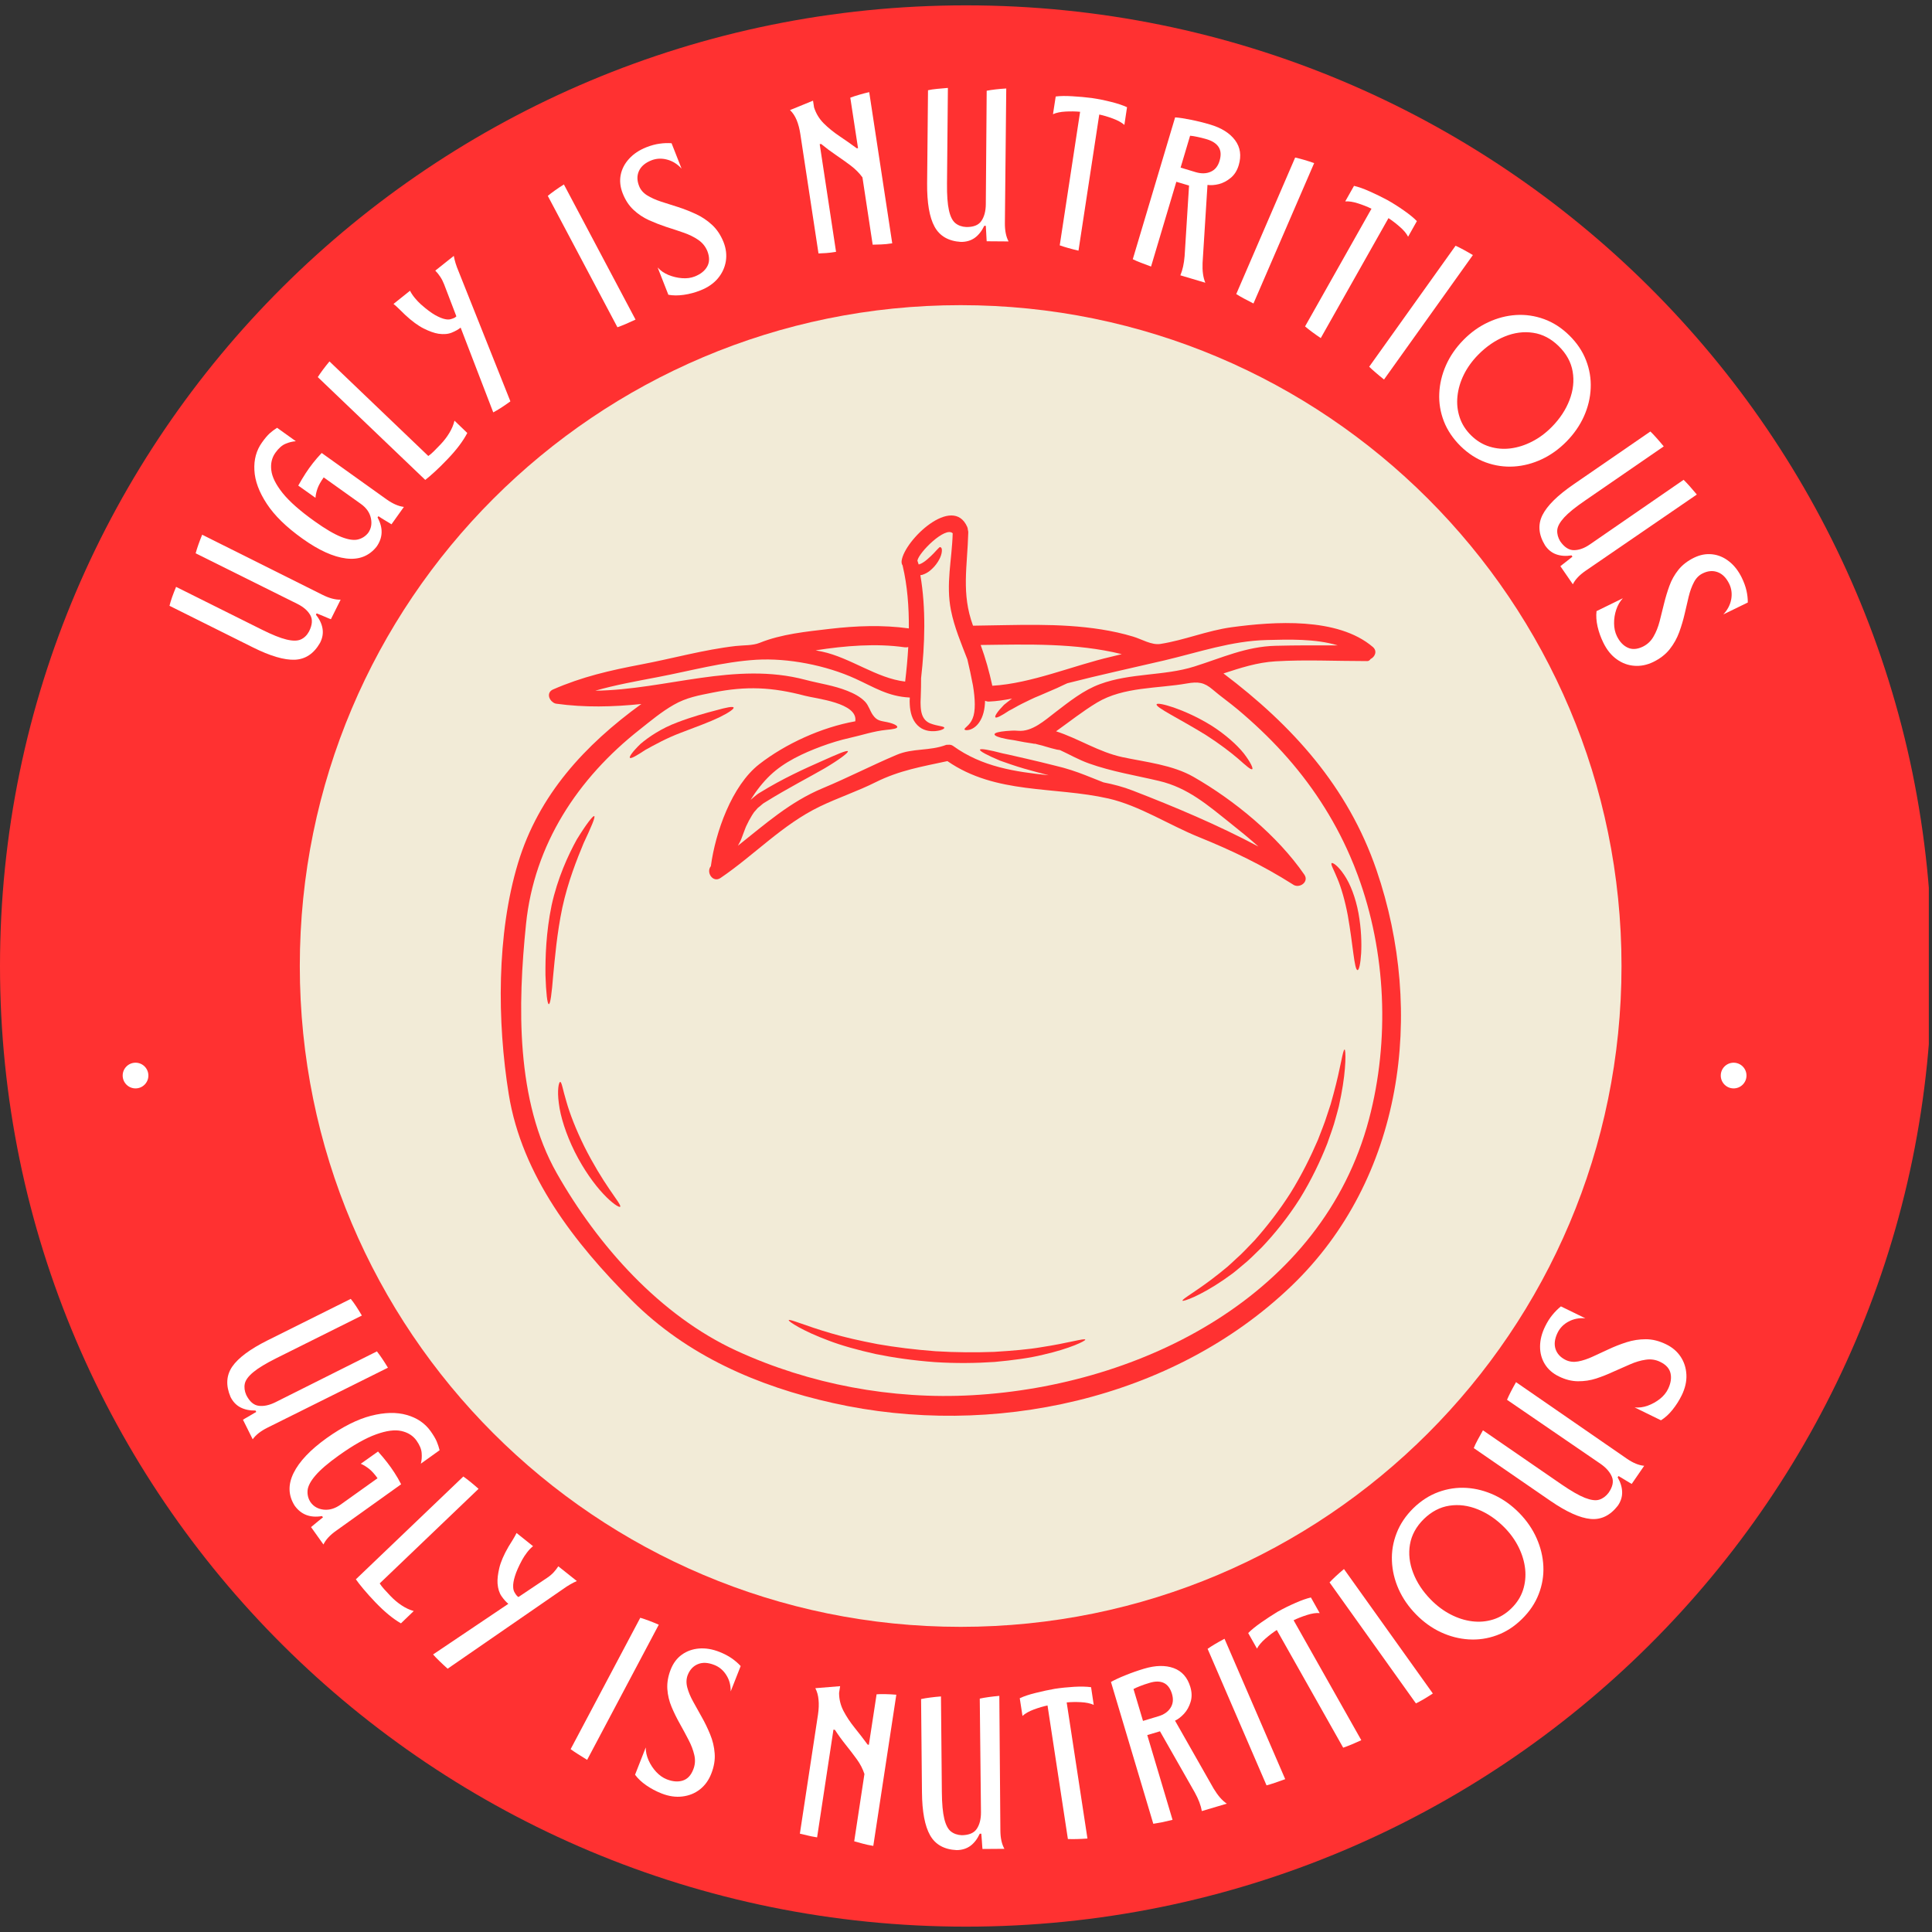 <svg xmlns="http://www.w3.org/2000/svg" xmlns:xlink="http://www.w3.org/1999/xlink" width="500" zoomAndPan="magnify" viewBox="0 0 375 375" height="500" preserveAspectRatio="xMidYMid meet" version="1.0"><rect x="0" y="0" width="375" height="375" fill="#333333" stroke="none"/><defs><g/><clipPath id="8888e1e04d"><path d="M 0 1.039 L 375 1.039 L 375 373.961 L 0 373.961 Z M 0 1.039 " clip-rule="nonzero"/></clipPath><clipPath id="52159a8064"><path d="M 187.5 1.039 C 83.945 1.039 0 84.52 0 187.5 C 0 290.48 83.945 373.961 187.5 373.961 C 291.055 373.961 375 290.48 375 187.5 C 375 84.52 291.055 1.039 187.5 1.039 Z M 187.5 1.039 " clip-rule="nonzero"/></clipPath><clipPath id="1435269e86"><path d="M 23.812 206.27 L 28.801 206.27 L 28.801 211.258 L 23.812 211.258 Z M 23.812 206.27 " clip-rule="nonzero"/></clipPath><clipPath id="64cc8e5efe"><path d="M 26.309 206.27 C 24.93 206.27 23.812 207.387 23.812 208.762 C 23.812 210.141 24.93 211.258 26.309 211.258 C 27.684 211.258 28.801 210.141 28.801 208.762 C 28.801 207.387 27.684 206.27 26.309 206.27 Z M 26.309 206.27 " clip-rule="nonzero"/></clipPath><clipPath id="5395323f3b"><path d="M 334 206.27 L 338.992 206.27 L 338.992 211.258 L 334 211.258 Z M 334 206.27 " clip-rule="nonzero"/></clipPath><clipPath id="18112c40fd"><path d="M 336.496 206.27 C 335.117 206.27 334 207.387 334 208.762 C 334 210.141 335.117 211.258 336.496 211.258 C 337.875 211.258 338.992 210.141 338.992 208.762 C 338.992 207.387 337.875 206.27 336.496 206.27 Z M 336.496 206.27 " clip-rule="nonzero"/></clipPath><clipPath id="e3927d3a7f"><path d="M 58.191 59.23 L 314.734 59.23 L 314.734 315.77 L 58.191 315.77 Z M 58.191 59.23 " clip-rule="nonzero"/></clipPath><clipPath id="aa1e9e0364"><path d="M 186.461 59.23 C 115.621 59.23 58.191 116.656 58.191 187.5 C 58.191 258.344 115.621 315.77 186.461 315.77 C 257.305 315.77 314.734 258.344 314.734 187.5 C 314.734 116.656 257.305 59.23 186.461 59.23 Z M 186.461 59.23 " clip-rule="nonzero"/></clipPath></defs><g clip-path="url(#8888e1e04d)"><g clip-path="url(#52159a8064)"><path fill="#ff3131" d="M 0 1.039 L 374.383 1.039 L 374.383 373.961 L 0 373.961 Z M 0 1.039 " fill-opacity="1" fill-rule="nonzero"/></g></g><g clip-path="url(#1435269e86)"><g clip-path="url(#64cc8e5efe)"><path fill="#ffffff" d="M 23.812 206.27 L 28.801 206.27 L 28.801 211.258 L 23.812 211.258 Z M 23.812 206.27 " fill-opacity="1" fill-rule="nonzero"/></g></g><g clip-path="url(#5395323f3b)"><g clip-path="url(#18112c40fd)"><path fill="#ffffff" d="M 334 206.27 L 338.992 206.27 L 338.992 211.258 L 334 211.258 Z M 334 206.27 " fill-opacity="1" fill-rule="nonzero"/></g></g><g clip-path="url(#e3927d3a7f)"><g clip-path="url(#aa1e9e0364)"><path fill="#f2ebd7" d="M 58.191 59.23 L 314.734 59.23 L 314.734 315.77 L 58.191 315.77 Z M 58.191 59.23 " fill-opacity="1" fill-rule="nonzero"/></g></g><path fill="#ff3131" d="M 176.293 125.598 C 176.062 125.648 175.812 125.672 175.547 125.633 C 170.113 124.852 164.055 125.328 158.305 126.23 C 158.727 126.312 159.152 126.387 159.578 126.48 C 165.102 127.672 170.176 131.66 175.688 132.293 C 175.949 130.137 176.164 127.883 176.293 125.598 Z M 215.738 127.457 C 216.402 127.309 217.074 127.145 217.738 126.969 C 208.828 124.777 199.492 125.078 190.348 125.191 C 191.289 127.77 192.02 130.387 192.609 133.105 C 200.219 132.656 208.324 129.168 215.738 127.457 Z M 247.586 125.348 C 251.602 125.246 255.535 125.258 259.637 125.266 C 255.273 123.938 250.004 124.125 245.902 124.227 C 239.02 124.391 232.688 126.605 226.031 128.176 C 219.754 129.648 213.422 131.008 207.172 132.617 C 207.008 132.691 206.852 132.754 206.695 132.832 C 206.211 133.055 205.723 133.281 205.191 133.539 C 204.133 133.988 202.98 134.492 201.758 135.023 C 200.539 135.488 199.453 136.082 198.434 136.559 C 197.43 137.047 196.625 137.574 195.84 137.953 C 194.383 138.926 193.391 139.449 193.203 139.227 C 193.016 139.008 193.629 138.078 194.875 136.809 C 195.316 136.445 195.859 136.02 196.438 135.586 C 194.953 135.887 193.453 136.113 191.926 136.176 C 191.645 136.176 191.402 136.113 191.199 136.02 C 191.164 137.609 190.836 139.082 190.09 140.168 C 189.488 141.074 188.707 141.523 188.117 141.664 C 187.566 141.801 187.273 141.699 187.223 141.594 C 187.148 141.438 187.43 141.238 187.766 140.91 C 188.082 140.621 188.52 140.141 188.789 139.438 C 189.375 138.055 189.289 135.664 188.852 133.055 C 188.508 131.211 188.117 129.473 187.766 127.984 C 186.559 124.852 185.238 121.758 184.586 118.488 C 183.559 113.316 184.773 108.688 184.918 103.512 C 183.496 102.105 178.328 107.246 178.066 108.824 C 178.102 108.91 178.141 109 178.164 109.102 C 178.203 109.238 178.254 109.387 178.293 109.539 L 178.34 109.539 L 178.402 109.551 L 178.453 109.539 C 178.441 109.539 178.418 109.539 178.391 109.539 C 178.402 109.539 178.43 109.527 178.453 109.527 C 178.879 109.402 179.5 108.988 179.965 108.586 C 180.453 108.168 180.883 107.754 181.223 107.402 C 181.574 107.047 181.836 106.719 182.012 106.559 C 182.219 106.395 182.344 106.156 182.492 106.195 C 182.633 106.23 182.809 106.344 182.82 106.746 C 182.832 107.164 182.73 107.652 182.492 108.207 C 182.242 108.762 181.875 109.375 181.348 109.965 C 180.797 110.559 180.164 111.199 179.012 111.578 C 178.895 111.605 178.77 111.629 178.641 111.641 C 179.75 118.082 179.523 125.129 178.781 131.637 C 178.781 132.742 178.77 133.941 178.719 135.199 C 178.703 135.535 178.691 135.887 178.68 136.227 C 178.691 136.469 178.68 136.832 178.703 137.109 C 178.73 137.691 178.816 138.23 178.969 138.684 C 179.273 139.578 179.824 140.105 180.559 140.41 C 182.012 140.973 183.27 140.938 183.289 141.262 C 183.297 141.414 183.035 141.574 182.531 141.738 C 181.992 141.875 181.199 142.031 180.141 141.844 C 179.613 141.738 179.012 141.539 178.469 141.113 C 177.914 140.684 177.445 140.078 177.156 139.402 C 176.855 138.73 176.707 138.004 176.625 137.285 C 176.582 136.91 176.582 136.594 176.562 136.152 C 176.582 135.902 176.582 135.637 176.594 135.387 C 176.562 135.387 176.543 135.387 176.531 135.387 C 172.359 135.18 169.68 133.395 166.008 131.723 C 160.359 129.148 152.969 127.684 146.77 128.059 C 140.281 128.465 133.984 130.227 127.617 131.434 C 123.402 132.242 119.449 132.945 115.539 134.066 C 129.301 133.879 142.668 128.34 156.32 131.949 C 159.039 132.668 161.844 133.043 164.461 134.09 C 165.719 134.594 166.98 135.223 167.926 136.215 C 168.625 136.961 168.852 137.98 169.43 138.793 C 170.238 139.93 170.906 139.902 172.191 140.168 C 173.469 140.441 174.188 140.836 174.164 141.113 C 174.141 141.414 173.309 141.551 172.059 141.664 C 169.555 141.918 167.418 142.672 164.953 143.223 C 163.066 143.641 161.199 144.219 159.391 144.887 C 155.883 146.195 152.219 147.883 149.488 150.488 C 148.078 151.832 146.793 153.469 145.688 155.254 L 146.219 154.801 C 146.633 154.445 147.07 154.082 147.477 153.859 C 151.941 151.102 156.309 149.141 159.363 147.793 C 162.465 146.398 164.426 145.551 164.574 145.828 C 164.699 146.07 163.027 147.367 160.086 149.117 C 157.09 150.852 152.957 152.961 148.598 155.668 C 148.141 155.91 147.852 156.188 147.551 156.449 L 147.082 156.824 C 146.945 156.977 146.82 157.145 146.68 157.289 C 146.105 157.871 145.773 158.617 145.371 159.281 L 145.336 159.332 L 145.309 159.406 C 145.109 159.844 144.871 160.227 144.695 160.691 C 144.52 161.172 144.34 161.648 144.164 162.098 C 143.988 162.594 143.824 163.059 143.562 163.535 C 143.461 163.734 143.348 163.953 143.23 164.152 C 148.473 160.012 153.301 155.648 159.715 152.98 C 164.551 150.965 169.18 148.57 173.988 146.535 C 177.184 145.164 180.34 145.828 183.676 144.574 C 184.055 144.574 184.516 144.449 185 144.789 C 190.621 148.852 197.039 149.805 203.543 150.473 C 201.859 150.043 200.238 149.605 198.746 149.176 C 197.012 148.672 195.441 148.105 194.145 147.656 C 191.613 146.598 190.117 145.789 190.211 145.516 C 190.305 145.238 191.98 145.539 194.625 146.234 C 195.961 146.496 197.492 146.887 199.254 147.273 C 201 147.68 202.93 148.133 204.953 148.652 C 206.965 149.117 208.93 149.781 210.629 150.449 C 211.926 150.965 213.121 151.434 214.191 151.859 C 216.113 152.234 218.031 152.734 219.879 153.457 C 228.008 156.602 236.395 160.125 244.262 164.316 C 242.539 162.77 240.727 161.297 238.844 159.801 C 234.449 156.301 230.602 152.91 224.977 151.582 C 220.406 150.5 215.801 149.77 211.367 148.184 C 209.355 147.469 207.598 146.445 205.742 145.59 C 205.566 145.566 205.367 145.539 205.168 145.504 C 204.828 145.426 204.453 145.34 204.059 145.227 C 203.695 145.125 203.32 145.027 202.918 144.898 C 202.535 144.762 202.074 144.656 201.609 144.543 C 201.371 144.48 201.129 144.418 200.891 144.355 L 200.801 144.332 C 200.789 144.332 200.789 144.395 200.789 144.395 L 200.625 144.344 L 200.262 144.281 C 199.277 144.145 198.348 143.98 197.492 143.805 C 196.648 143.617 195.828 143.555 195.164 143.402 C 193.844 143.141 193.023 142.82 193.035 142.531 C 193.047 142.23 193.895 142.02 195.254 141.895 C 195.934 141.855 196.711 141.75 197.621 141.844 C 200.336 142.094 202.855 139.766 204.852 138.242 C 207.57 136.164 210.289 133.965 213.523 132.781 C 219.465 130.59 225.941 131.223 231.805 129.375 C 237.191 127.684 241.824 125.496 247.586 125.348 Z M 265.719 217.238 C 269.77 201.914 269.051 184.777 263.539 169.879 C 263.074 168.617 262.574 167.359 262.031 166.125 C 258.836 158.754 254.383 151.996 248.969 146.047 C 246.266 143.078 243.332 140.305 240.246 137.711 C 238.664 136.383 236.965 135.199 235.391 133.852 C 233.734 132.43 232.562 132.281 230.395 132.656 C 224.734 133.664 218.082 133.281 212.945 136.363 C 210.152 138.043 207.621 140.066 204.98 141.945 C 209.371 143.359 213.27 145.984 217.918 146.973 C 222.445 147.934 227.59 148.457 231.68 150.801 C 239.633 155.367 247.949 162.199 253.172 169.766 C 254.164 171.211 252.129 172.582 250.918 171.648 C 245.105 167.961 239.082 165.055 232.699 162.477 C 226.938 160.152 221.164 156.363 215.133 154.988 C 204.551 152.598 193.316 154.246 183.891 147.73 C 178.98 148.797 174.629 149.504 169.973 151.82 C 166.438 153.594 162.684 154.828 159.137 156.539 C 151.855 160.051 146.469 165.926 139.848 170.418 C 138.375 171.414 136.992 169.32 137.977 168.125 C 138.852 161.547 142.051 152.484 147.352 148.344 C 152.457 144.367 159.488 141.16 166.008 140.004 C 166.586 136.406 158.344 135.613 156.246 135.047 C 149.895 133.371 144.871 133.121 138.402 134.418 C 135.645 134.973 133.242 135.375 130.742 136.82 C 128.387 138.168 126.301 139.914 124.184 141.594 C 112.141 151.062 103.684 163.898 102.102 179.348 C 100.488 195.055 100.078 213.641 108.074 227.73 C 116.043 241.766 128.109 255.352 142.969 262.184 C 157.152 268.703 173.156 271.684 188.738 270.809 C 221.676 268.969 256.695 251.406 265.719 217.238 Z M 267.176 168.871 C 276.652 196.539 272.363 228.789 250.668 249.602 C 227.613 271.723 192.484 279.227 161.668 272.324 C 147.051 269.066 133.328 263.105 122.625 252.395 C 111.59 241.359 101.293 228.188 98.75 212.398 C 96.477 198.301 96.387 181.266 100.551 167.512 C 104.578 154.227 113.562 144.582 124.484 136.645 C 118.984 137.223 113.461 137.348 108.012 136.594 C 107.738 136.559 107.523 136.457 107.359 136.332 C 106.453 135.75 106.129 134.367 107.336 133.828 C 113.012 131.348 118.391 130.125 124.461 128.969 C 130.535 127.82 136.629 126.098 142.781 125.391 C 144.352 125.215 146.066 125.328 147.445 124.777 C 151.66 123.066 156.547 122.59 161.086 122.059 C 166.16 121.469 171.332 121.27 176.406 121.973 C 176.438 117.805 176.113 113.641 175.223 109.891 C 175.223 109.852 175.223 109.82 175.211 109.777 C 175.047 109.551 174.965 109.25 175.004 108.863 C 175.535 104.836 184.938 95.898 187.742 102.281 C 187.816 102.48 187.867 102.668 187.867 102.855 C 187.918 103.012 187.941 103.176 187.941 103.363 C 187.766 109.977 186.559 115.188 188.863 121.445 C 197.176 121.359 205.566 120.863 213.828 122.184 C 215.891 122.516 217.926 122.953 219.93 123.562 C 221.613 124.062 223.512 125.258 225.238 124.988 C 229.879 124.262 234.336 122.391 239.055 121.746 C 247.273 120.637 259.637 119.754 266.457 125.57 C 267.391 126.363 266.891 127.496 266.02 127.922 C 265.871 128.152 265.668 128.316 265.387 128.316 C 259.098 128.316 253.41 128.016 247.586 128.363 C 243.973 128.578 240.727 129.66 237.473 130.715 C 250.82 140.797 261.629 152.688 267.176 168.871 " fill-opacity="1" fill-rule="nonzero"/><path fill="#ff3131" d="M 263.684 177.262 C 264.234 180.305 264.309 183.086 264.195 185.078 C 264.07 187.078 263.789 188.297 263.504 188.297 C 262.863 188.297 262.625 183.418 261.602 177.652 C 261.059 174.781 260.32 172.266 259.586 170.531 C 258.898 168.82 258.215 167.723 258.473 167.535 C 258.672 167.371 259.73 168.043 260.91 169.828 C 262.082 171.539 263.125 174.23 263.684 177.262 " fill-opacity="1" fill-rule="nonzero"/><path fill="#ff3131" d="M 260.984 203.711 C 261.215 203.723 261.359 207.168 260.309 212.617 C 260.168 213.301 260.02 214.02 259.867 214.746 C 259.688 215.492 259.461 216.242 259.25 217.027 C 258.848 218.609 258.215 220.246 257.613 221.98 C 256.266 225.395 254.52 229.059 252.293 232.668 C 250.012 236.262 247.461 239.422 244.93 242.09 C 243.609 243.375 242.402 244.629 241.105 245.648 C 240.477 246.168 239.883 246.695 239.281 247.152 C 238.664 247.59 238.074 248.016 237.504 248.418 C 232.863 251.594 229.645 252.656 229.531 252.469 C 229.336 252.156 232.41 250.559 236.602 247.215 C 237.129 246.797 237.684 246.344 238.25 245.875 C 238.801 245.398 239.355 244.871 239.934 244.328 C 241.129 243.301 242.262 242.027 243.508 240.758 C 245.871 238.102 248.289 235.008 250.492 231.547 C 252.66 228.051 254.395 224.535 255.805 221.254 C 256.43 219.594 257.094 218.035 257.562 216.508 C 257.816 215.754 258.055 215.023 258.285 214.32 C 258.484 213.613 258.672 212.938 258.848 212.281 C 260.258 207.082 260.633 203.711 260.984 203.711 " fill-opacity="1" fill-rule="nonzero"/><path fill="#ff3131" d="M 241.43 146.246 C 242.727 147.934 243.27 149.141 243.059 149.289 C 242.801 149.48 241.844 148.609 240.352 147.293 C 238.824 145.984 236.641 144.32 234.07 142.672 C 228.871 139.465 224.258 137.297 224.496 136.707 C 224.609 136.445 225.879 136.672 227.84 137.336 C 229.82 138.031 232.473 139.176 235.203 140.875 C 237.91 142.609 240.109 144.594 241.43 146.246 " fill-opacity="1" fill-rule="nonzero"/><path fill="#ff3131" d="M 210.652 260.023 C 210.742 260.25 207.723 261.758 202.449 262.953 C 199.824 263.605 196.625 264.02 193.066 264.352 C 189.504 264.59 185.574 264.652 181.461 264.387 C 177.348 264.082 173.457 263.531 169.961 262.816 C 166.473 262.035 163.367 261.176 160.848 260.211 C 155.738 258.32 152.988 256.461 153.09 256.246 C 153.227 255.934 156.27 257.328 161.312 258.789 C 163.844 259.555 166.918 260.234 170.336 260.895 C 173.77 261.496 177.59 261.973 181.598 262.273 C 185.625 262.523 189.465 262.523 192.953 262.398 C 196.422 262.184 199.566 261.934 202.172 261.48 C 207.383 260.688 210.539 259.691 210.652 260.023 " fill-opacity="1" fill-rule="nonzero"/><path fill="#ff3131" d="M 178.391 109.336 C 178.379 109.336 178.379 109.336 178.379 109.352 L 178.379 109.336 L 178.391 109.336 " fill-opacity="1" fill-rule="nonzero"/><path fill="#ff3131" d="M 178.379 109.352 C 178.379 109.375 178.418 109.438 178.355 109.438 L 178.379 109.352 " fill-opacity="1" fill-rule="nonzero"/><path fill="#ff3131" d="M 178.355 109.438 L 178.355 109.453 L 178.305 109.5 L 178.305 109.438 C 178.328 109.453 178.34 109.438 178.355 109.438 " fill-opacity="1" fill-rule="nonzero"/><path fill="#ff3131" d="M 142.391 137.336 C 142.504 137.598 141.445 138.344 139.586 139.25 C 137.711 140.152 135.043 141.125 132.199 142.207 C 129.332 143.285 126.988 144.605 125.273 145.551 C 123.578 146.672 122.449 147.324 122.262 147.086 C 122.086 146.875 122.836 145.828 124.32 144.395 C 125.945 143.008 128.438 141.348 131.418 140.234 C 134.387 139.094 137.094 138.367 139.059 137.855 C 141.008 137.309 142.266 137.059 142.391 137.336 " fill-opacity="1" fill-rule="nonzero"/><path fill="#ff3131" d="M 118.258 230.781 C 119.625 232.805 120.582 234 120.371 234.227 C 120.195 234.426 118.824 233.586 117.086 231.719 C 115.348 229.871 113.285 227.016 111.551 223.555 C 109.828 220.082 108.77 216.684 108.469 214.145 C 108.113 211.551 108.469 210.02 108.73 210 C 109.047 210 109.246 211.566 109.941 213.828 C 110.594 216.156 111.801 219.277 113.449 222.602 C 115.109 225.906 116.887 228.777 118.258 230.781 " fill-opacity="1" fill-rule="nonzero"/><path fill="#ff3131" d="M 115.34 158.41 C 115.602 158.566 114.746 160.539 113.285 163.645 C 111.988 166.777 110.242 171.125 109.148 176.168 C 108.09 181.227 107.711 185.93 107.371 189.355 C 107.098 192.777 106.828 194.906 106.527 194.906 C 106.238 194.906 105.988 192.766 105.875 189.293 C 105.84 185.832 105.977 180.988 107.066 175.727 C 108.215 170.465 110.266 166 111.965 162.926 C 113.781 159.977 115.098 158.273 115.34 158.41 " fill-opacity="1" fill-rule="nonzero"/><g fill="#ffffff" fill-opacity="1"><g transform="translate(58.257, 132.146)"><g><path d="M -24.078 -18.234 L -7.469 -9.953 C -5.469 -8.953 -3.863 -8.305 -2.656 -8.016 C -1.445 -7.723 -0.516 -7.727 0.141 -8.031 C 0.805 -8.332 1.336 -8.852 1.734 -9.594 C 2.379 -10.875 2.453 -11.938 1.953 -12.781 C 1.461 -13.633 0.629 -14.352 -0.547 -14.938 L -20.281 -24.75 C -20.008 -25.758 -19.586 -26.961 -19.016 -28.359 L 4.344 -16.688 C 5.656 -16.031 6.828 -15.719 7.859 -15.75 L 5.969 -11.953 C 5.969 -11.953 5.82 -12.008 5.531 -12.125 C 5.25 -12.25 4.895 -12.398 4.469 -12.578 C 4.039 -12.754 3.617 -12.926 3.203 -13.094 L 3.062 -12.828 C 3.77 -11.953 4.195 -11.055 4.344 -10.141 C 4.5 -9.234 4.344 -8.316 3.875 -7.391 C 2.676 -5.285 1.047 -4.188 -1.016 -4.094 C -3.086 -4.008 -5.812 -4.812 -9.188 -6.5 L -25.359 -14.562 C -25.242 -15.051 -25.07 -15.617 -24.844 -16.266 C -24.613 -16.91 -24.359 -17.566 -24.078 -18.234 Z M -24.078 -18.234 "/></g></g></g><g fill="#ffffff" fill-opacity="1"><g transform="translate(68.252, 112.612)"><g><path d="M -5.812 -24.688 L 6.797 -15.672 C 7.992 -14.828 9.109 -14.344 10.141 -14.219 L 7.734 -10.844 C 7.734 -10.844 7.594 -10.93 7.312 -11.109 C 7.039 -11.285 6.703 -11.488 6.297 -11.719 C 5.898 -11.957 5.535 -12.191 5.203 -12.422 L 5.031 -12.172 C 6.145 -10.129 6.078 -8.234 4.828 -6.484 C 3.359 -4.66 1.383 -3.906 -1.094 -4.219 C -3.582 -4.531 -6.406 -5.816 -9.562 -8.078 C -12.676 -10.297 -14.977 -12.547 -16.469 -14.828 C -17.969 -17.109 -18.77 -19.273 -18.875 -21.328 C -18.988 -23.391 -18.5 -25.188 -17.406 -26.719 C -16.844 -27.508 -16.344 -28.102 -15.906 -28.5 C -15.469 -28.895 -14.988 -29.254 -14.469 -29.578 L -10.828 -26.969 C -11.492 -26.926 -12.164 -26.758 -12.844 -26.469 C -13.531 -26.176 -14.18 -25.598 -14.797 -24.734 C -15.484 -23.773 -15.75 -22.645 -15.594 -21.344 C -15.445 -20.039 -14.711 -18.562 -13.391 -16.906 C -12.066 -15.258 -9.992 -13.43 -7.172 -11.422 C -5.098 -9.941 -3.391 -8.938 -2.047 -8.406 C -0.703 -7.875 0.375 -7.703 1.188 -7.891 C 2.008 -8.086 2.68 -8.516 3.203 -9.172 C 3.797 -10.004 3.973 -10.961 3.734 -12.047 C 3.504 -13.129 2.852 -14.051 1.781 -14.812 L -5.422 -19.953 C -5.984 -19.16 -6.379 -18.453 -6.609 -17.828 C -6.836 -17.203 -6.973 -16.586 -7.016 -15.984 L -10.359 -18.359 C -9.859 -19.254 -9.383 -20.047 -8.938 -20.734 C -8.488 -21.422 -8.016 -22.082 -7.516 -22.719 C -7.023 -23.352 -6.457 -24.008 -5.812 -24.688 Z M -5.812 -24.688 "/></g></g></g><g fill="#ffffff" fill-opacity="1"><g transform="translate(81.152, 95.103)"><g><path d="M 1.984 -6.594 L 2 -6.609 C 2.332 -6.836 2.688 -7.141 3.062 -7.516 C 3.438 -7.891 3.859 -8.32 4.328 -8.812 C 5.016 -9.531 5.594 -10.281 6.062 -11.062 C 6.539 -11.852 6.875 -12.648 7.062 -13.453 L 9.547 -11.062 C 8.734 -9.488 7.453 -7.789 5.703 -5.969 C 4.797 -5.02 3.977 -4.211 3.25 -3.547 C 2.52 -2.879 1.898 -2.348 1.391 -1.953 L -19.469 -21.906 C -18.895 -22.801 -18.141 -23.816 -17.203 -24.953 Z M 1.984 -6.594 "/></g></g></g><g fill="#ffffff" fill-opacity="1"><g transform="translate(93.77, 82.121)"><g><path d="M -5.469 -20.484 L -5.188 -20.719 L -7.562 -26.922 C -7.77 -27.461 -8.02 -27.953 -8.312 -28.391 C -8.602 -28.836 -8.926 -29.238 -9.281 -29.594 L -5.688 -32.453 C -5.531 -31.547 -5.234 -30.578 -4.797 -29.547 L 5.297 -4.219 C 4.68 -3.77 4.078 -3.352 3.484 -2.969 C 2.891 -2.594 2.383 -2.297 1.969 -2.078 L -4.359 -18.531 C -4.797 -18.176 -5.367 -17.852 -6.078 -17.562 C -6.785 -17.27 -7.648 -17.195 -8.672 -17.344 C -9.492 -17.477 -10.445 -17.816 -11.531 -18.359 C -12.613 -18.898 -13.812 -19.781 -15.125 -21 C -15.5 -21.363 -15.891 -21.742 -16.297 -22.141 C -16.703 -22.547 -17.066 -22.875 -17.391 -23.125 L -14.188 -25.688 C -13.957 -25.227 -13.645 -24.758 -13.25 -24.281 C -12.863 -23.812 -12.473 -23.398 -12.078 -23.047 C -11.004 -22.098 -10.082 -21.406 -9.312 -20.969 C -8.539 -20.539 -7.891 -20.273 -7.359 -20.172 C -6.953 -20.086 -6.594 -20.086 -6.281 -20.172 C -5.969 -20.254 -5.695 -20.359 -5.469 -20.484 Z M -5.469 -20.484 "/></g></g></g><g fill="#ffffff" fill-opacity="1"><g transform="translate(109.324, 70.268)"><g/></g></g><g fill="#ffffff" fill-opacity="1"><g transform="translate(117.904, 64.925)"><g><path d="M -8.453 -29.125 L 5.453 -2.891 C 4.734 -2.555 4.07 -2.258 3.469 -2 C 2.875 -1.75 2.363 -1.551 1.938 -1.406 L -11.578 -26.906 C -10.773 -27.57 -9.734 -28.312 -8.453 -29.125 Z M -8.453 -29.125 "/></g></g></g><g fill="#ffffff" fill-opacity="1"><g transform="translate(128.118, 59.446)"><g><path d="M -4.078 -23.359 C -3.797 -22.617 -3.273 -22.008 -2.516 -21.531 C -1.754 -21.062 -0.852 -20.656 0.188 -20.312 C 1.227 -19.969 2.32 -19.617 3.469 -19.266 C 4.633 -18.891 5.789 -18.438 6.938 -17.906 C 8.094 -17.375 9.141 -16.676 10.078 -15.812 C 11.023 -14.945 11.773 -13.82 12.328 -12.438 C 12.816 -11.188 12.961 -9.953 12.766 -8.734 C 12.566 -7.516 12.051 -6.406 11.219 -5.406 C 10.383 -4.414 9.254 -3.641 7.828 -3.078 C 6.773 -2.66 5.703 -2.375 4.609 -2.219 C 3.516 -2.062 2.516 -2.066 1.609 -2.234 L -0.469 -7.531 C 0.082 -6.914 0.781 -6.43 1.625 -6.078 C 2.469 -5.734 3.344 -5.523 4.25 -5.453 C 5.164 -5.379 5.992 -5.488 6.734 -5.781 C 7.867 -6.227 8.672 -6.867 9.141 -7.703 C 9.617 -8.535 9.633 -9.531 9.188 -10.688 C 8.82 -11.594 8.227 -12.328 7.406 -12.891 C 6.594 -13.453 5.633 -13.922 4.531 -14.297 C 3.438 -14.68 2.305 -15.055 1.141 -15.422 C 0.023 -15.797 -1.078 -16.227 -2.172 -16.719 C -3.266 -17.219 -4.254 -17.879 -5.141 -18.703 C -6.035 -19.535 -6.738 -20.602 -7.25 -21.906 C -7.738 -23.145 -7.867 -24.344 -7.641 -25.5 C -7.41 -26.656 -6.863 -27.703 -6 -28.641 C -5.145 -29.578 -4.035 -30.316 -2.672 -30.859 C -1.742 -31.223 -0.875 -31.457 -0.062 -31.562 C 0.75 -31.676 1.516 -31.703 2.234 -31.641 L 4.172 -26.719 C 3.359 -27.613 2.422 -28.195 1.359 -28.469 C 0.305 -28.75 -0.703 -28.703 -1.672 -28.328 C -2.879 -27.848 -3.688 -27.16 -4.094 -26.266 C -4.5 -25.379 -4.492 -24.41 -4.078 -23.359 Z M -4.078 -23.359 "/></g></g></g><g fill="#ffffff" fill-opacity="1"><g transform="translate(146.56, 52.647)"><g/></g></g><g fill="#ffffff" fill-opacity="1"><g transform="translate(155.948, 49.851)"><g><path d="M 10.359 -21.062 L 10.594 -21.094 L 9.094 -30.891 C 9.582 -31.078 10.133 -31.258 10.75 -31.438 C 11.363 -31.625 12.035 -31.801 12.766 -31.969 L 17.234 -2.625 C 16.453 -2.5 15.738 -2.426 15.094 -2.406 C 14.445 -2.395 13.895 -2.379 13.438 -2.359 L 11.453 -15.422 C 10.836 -16.266 10.082 -17.023 9.188 -17.703 C 8.289 -18.379 7.344 -19.055 6.344 -19.734 C 5.344 -20.41 4.375 -21.133 3.438 -21.906 L 3.156 -21.875 L 6.328 -0.969 C 5.547 -0.844 4.91 -0.766 4.422 -0.734 C 3.941 -0.711 3.441 -0.688 2.922 -0.656 L -0.594 -23.766 C -0.75 -24.816 -0.988 -25.738 -1.312 -26.531 C -1.645 -27.332 -2.078 -27.984 -2.609 -28.484 L 1.859 -30.312 L 2.062 -29 C 2.438 -27.82 3.062 -26.789 3.938 -25.906 C 4.82 -25.031 5.828 -24.211 6.953 -23.453 C 8.078 -22.703 9.211 -21.906 10.359 -21.062 Z M 10.359 -21.062 "/></g></g></g><g fill="#ffffff" fill-opacity="1"><g transform="translate(178.157, 46.705)"><g><path d="M 5.828 -29.641 L 5.656 -11.078 C 5.633 -8.836 5.758 -7.109 6.031 -5.891 C 6.301 -4.68 6.719 -3.848 7.281 -3.391 C 7.852 -2.93 8.555 -2.68 9.391 -2.641 C 10.816 -2.617 11.801 -3.02 12.344 -3.844 C 12.895 -4.664 13.176 -5.734 13.188 -7.047 L 13.359 -29.094 C 14.379 -29.289 15.645 -29.438 17.156 -29.531 L 16.891 -3.406 C 16.879 -1.938 17.117 -0.75 17.609 0.156 L 13.359 0.125 C 13.359 0.125 13.348 -0.023 13.328 -0.328 C 13.316 -0.641 13.297 -1.031 13.266 -1.5 C 13.234 -1.969 13.207 -2.426 13.188 -2.875 L 12.891 -2.875 C 12.398 -1.852 11.781 -1.07 11.031 -0.531 C 10.281 0 9.383 0.258 8.344 0.25 C 5.926 0.094 4.223 -0.895 3.234 -2.719 C 2.242 -4.539 1.766 -7.336 1.797 -11.109 L 1.969 -29.188 C 2.457 -29.301 3.039 -29.391 3.719 -29.453 C 4.406 -29.523 5.109 -29.586 5.828 -29.641 Z M 5.828 -29.641 "/></g></g></g><g fill="#ffffff" fill-opacity="1"><g transform="translate(200.21, 47.261)"><g><path d="M 11.719 -28.234 C 12.969 -28.047 14.211 -27.797 15.453 -27.484 C 16.703 -27.172 17.734 -26.828 18.547 -26.453 L 18.031 -23.016 C 17.5 -23.484 16.754 -23.895 15.797 -24.25 C 14.848 -24.602 13.969 -24.863 13.156 -25.031 L 9.125 1.391 C 7.688 1.055 6.473 0.711 5.484 0.359 L 9.438 -25.562 C 8.594 -25.645 7.66 -25.66 6.641 -25.609 C 5.629 -25.555 4.805 -25.383 4.172 -25.094 L 4.703 -28.531 C 5.578 -28.645 6.656 -28.66 7.938 -28.578 C 9.227 -28.504 10.488 -28.391 11.719 -28.234 Z M 11.719 -28.234 "/></g></g></g><g fill="#ffffff" fill-opacity="1"><g transform="translate(217.497, 49.97)"><g><path d="M 16.453 4.906 L 11.609 3.469 C 12.047 2.438 12.32 1.188 12.438 -0.281 L 13.297 -13.953 L 10.828 -14.688 L 5.922 1.766 C 5.172 1.492 4.492 1.238 3.891 1 C 3.285 0.77 2.781 0.551 2.375 0.344 L 10.594 -27.188 C 11.438 -27.125 12.461 -26.969 13.672 -26.719 C 14.891 -26.477 16.129 -26.172 17.391 -25.797 C 19.598 -25.141 21.211 -24.125 22.234 -22.75 C 23.254 -21.375 23.488 -19.758 22.938 -17.906 C 22.625 -16.852 22.102 -16.031 21.375 -15.438 C 20.656 -14.844 19.891 -14.441 19.078 -14.234 C 18.266 -14.035 17.531 -13.984 16.875 -14.078 L 15.922 1.062 C 15.891 1.832 15.914 2.531 16 3.156 C 16.082 3.789 16.234 4.375 16.453 4.906 Z M 11.656 -17.438 L 14.609 -16.547 C 15.691 -16.234 16.648 -16.258 17.484 -16.625 C 18.328 -16.988 18.906 -17.695 19.219 -18.75 C 19.539 -19.82 19.488 -20.703 19.062 -21.391 C 18.633 -22.078 17.879 -22.586 16.797 -22.922 C 16.055 -23.141 15.422 -23.301 14.891 -23.406 C 14.367 -23.52 13.906 -23.594 13.5 -23.625 Z M 11.656 -17.438 "/></g></g></g><g fill="#ffffff" fill-opacity="1"><g transform="translate(237.626, 56.454)"><g><path d="M 17.453 -24.797 L 5.672 2.453 C 4.961 2.098 4.32 1.766 3.75 1.453 C 3.176 1.141 2.703 0.863 2.328 0.625 L 13.766 -25.875 C 14.773 -25.656 16.004 -25.297 17.453 -24.797 Z M 17.453 -24.797 "/></g></g></g><g fill="#ffffff" fill-opacity="1"><g transform="translate(248.312, 61.075)"><g><path d="M 20.969 -22.25 C 22.082 -21.625 23.16 -20.941 24.203 -20.203 C 25.254 -19.473 26.086 -18.789 26.703 -18.156 L 25 -15.125 C 24.688 -15.75 24.145 -16.395 23.375 -17.062 C 22.613 -17.727 21.883 -18.285 21.188 -18.734 L 8.047 4.547 C 6.805 3.711 5.789 2.957 5 2.281 L 17.891 -20.562 C 17.129 -20.938 16.266 -21.281 15.297 -21.594 C 14.328 -21.906 13.492 -22.035 12.797 -21.984 L 14.5 -25 C 15.375 -24.801 16.398 -24.438 17.578 -23.906 C 18.754 -23.383 19.883 -22.832 20.969 -22.25 Z M 20.969 -22.25 "/></g></g></g><g fill="#ffffff" fill-opacity="1"><g transform="translate(263.62, 70.086)"><g><path d="M 22.266 -20.578 L 5.016 3.578 C 4.398 3.086 3.848 2.629 3.359 2.203 C 2.867 1.785 2.461 1.414 2.141 1.094 L 18.906 -22.391 C 19.844 -21.961 20.961 -21.359 22.266 -20.578 Z M 22.266 -20.578 "/></g></g></g><g fill="#ffffff" fill-opacity="1"><g transform="translate(273.143, 76.143)"><g><path d="M 12.406 8.375 C 13.477 9.426 14.672 10.148 15.984 10.547 C 17.297 10.953 18.656 11.066 20.062 10.891 C 21.469 10.711 22.859 10.27 24.234 9.562 C 25.609 8.863 26.883 7.914 28.062 6.719 C 29.633 5.125 30.781 3.383 31.5 1.5 C 32.219 -0.375 32.422 -2.219 32.109 -4.031 C 31.797 -5.852 30.895 -7.492 29.406 -8.953 C 27.926 -10.41 26.273 -11.273 24.453 -11.547 C 22.629 -11.828 20.785 -11.586 18.922 -10.828 C 17.066 -10.066 15.352 -8.891 13.781 -7.297 C 12.602 -6.098 11.672 -4.805 10.984 -3.422 C 10.305 -2.035 9.895 -0.641 9.75 0.766 C 9.602 2.172 9.742 3.531 10.172 4.844 C 10.598 6.156 11.344 7.332 12.406 8.375 Z M 31.453 -11.047 C 32.941 -9.586 34.023 -7.977 34.703 -6.219 C 35.391 -4.457 35.691 -2.648 35.609 -0.797 C 35.535 1.055 35.102 2.867 34.312 4.641 C 33.52 6.41 32.395 8.039 30.938 9.531 C 29.477 11.02 27.867 12.176 26.109 13 C 24.359 13.82 22.555 14.289 20.703 14.406 C 18.848 14.52 17.031 14.254 15.25 13.609 C 13.477 12.961 11.848 11.91 10.359 10.453 C 8.879 8.992 7.797 7.383 7.109 5.625 C 6.43 3.863 6.133 2.055 6.219 0.203 C 6.301 -1.648 6.734 -3.461 7.516 -5.234 C 8.305 -7.016 9.43 -8.648 10.891 -10.141 C 12.348 -11.629 13.957 -12.781 15.719 -13.594 C 17.477 -14.414 19.281 -14.883 21.125 -15 C 22.977 -15.113 24.789 -14.848 26.562 -14.203 C 28.344 -13.555 29.973 -12.504 31.453 -11.047 Z M 31.453 -11.047 "/></g></g></g><g fill="#ffffff" fill-opacity="1"><g transform="translate(295.305, 98.895)"><g><path d="M 27.625 -12.25 L 12.328 -1.719 C 10.484 -0.457 9.141 0.629 8.297 1.547 C 7.453 2.473 7.004 3.297 6.953 4.016 C 6.91 4.742 7.102 5.461 7.531 6.172 C 8.344 7.336 9.242 7.91 10.234 7.891 C 11.223 7.879 12.254 7.5 13.328 6.75 L 31.484 -5.766 C 32.223 -5.035 33.078 -4.082 34.047 -2.906 L 12.484 11.875 C 11.273 12.707 10.441 13.586 9.984 14.516 L 7.562 11 C 7.562 11 7.68 10.906 7.922 10.719 C 8.172 10.531 8.477 10.289 8.844 10 C 9.207 9.707 9.562 9.426 9.906 9.156 L 9.734 8.906 C 8.629 9.082 7.641 9.016 6.766 8.703 C 5.898 8.398 5.176 7.82 4.594 6.969 C 3.332 4.906 3.16 2.945 4.078 1.094 C 5.004 -0.758 7.023 -2.754 10.141 -4.891 L 25.031 -15.141 C 25.395 -14.797 25.801 -14.367 26.25 -13.859 C 26.707 -13.348 27.164 -12.812 27.625 -12.25 Z M 27.625 -12.25 "/></g></g></g><g fill="#ffffff" fill-opacity="1"><g transform="translate(307.526, 117.198)"><g><path d="M 22.969 -5.906 C 22.25 -5.562 21.68 -4.988 21.266 -4.188 C 20.848 -3.395 20.508 -2.469 20.25 -1.406 C 20 -0.344 19.738 0.77 19.469 1.938 C 19.195 3.125 18.844 4.316 18.406 5.516 C 17.969 6.711 17.352 7.812 16.562 8.812 C 15.77 9.812 14.703 10.641 13.359 11.297 C 12.148 11.879 10.93 12.125 9.703 12.031 C 8.473 11.945 7.332 11.523 6.281 10.766 C 5.227 10.016 4.363 8.945 3.688 7.562 C 3.188 6.551 2.812 5.504 2.562 4.422 C 2.32 3.348 2.254 2.348 2.359 1.422 L 7.469 -1.078 C 6.906 -0.473 6.477 0.258 6.188 1.125 C 5.895 2 5.754 2.891 5.766 3.797 C 5.773 4.711 5.953 5.531 6.297 6.25 C 6.828 7.344 7.523 8.094 8.391 8.5 C 9.254 8.914 10.242 8.852 11.359 8.312 C 12.242 7.875 12.93 7.223 13.422 6.359 C 13.922 5.504 14.316 4.516 14.609 3.391 C 14.898 2.273 15.188 1.125 15.469 -0.062 C 15.75 -1.207 16.094 -2.344 16.5 -3.469 C 16.906 -4.602 17.488 -5.645 18.25 -6.594 C 19.008 -7.539 20.016 -8.32 21.266 -8.938 C 22.461 -9.52 23.645 -9.742 24.812 -9.609 C 25.988 -9.484 27.078 -9.023 28.078 -8.234 C 29.078 -7.453 29.898 -6.398 30.547 -5.078 C 30.984 -4.18 31.289 -3.332 31.469 -2.531 C 31.645 -1.738 31.727 -0.977 31.719 -0.25 L 26.969 2.062 C 27.789 1.188 28.301 0.211 28.5 -0.859 C 28.695 -1.941 28.566 -2.953 28.109 -3.891 C 27.535 -5.055 26.789 -5.805 25.875 -6.141 C 24.957 -6.484 23.988 -6.406 22.969 -5.906 Z M 22.969 -5.906 "/></g></g></g><g fill="#ffffff" fill-opacity="1"><g transform="translate(41.19, 263.613)"><g><path d="M 29.047 -8.266 L 12.438 0.016 C 10.438 1.016 8.957 1.91 8 2.703 C 7.039 3.492 6.484 4.242 6.328 4.953 C 6.18 5.66 6.273 6.395 6.609 7.156 C 7.254 8.438 8.062 9.133 9.031 9.25 C 10.008 9.375 11.086 9.145 12.266 8.562 L 31.969 -1.312 C 32.613 -0.488 33.328 0.566 34.109 1.859 L 10.719 13.5 C 9.406 14.156 8.453 14.906 7.859 15.75 L 5.969 11.953 C 5.969 11.953 6.098 11.875 6.359 11.719 C 6.629 11.57 6.961 11.379 7.359 11.141 C 7.754 10.898 8.148 10.664 8.547 10.438 L 8.406 10.172 C 7.281 10.191 6.305 9.988 5.484 9.562 C 4.672 9.145 4.031 8.473 3.562 7.547 C 2.613 5.316 2.723 3.348 3.891 1.641 C 5.066 -0.055 7.344 -1.75 10.719 -3.438 L 26.891 -11.5 C 27.211 -11.113 27.562 -10.633 27.938 -10.062 C 28.312 -9.488 28.68 -8.891 29.047 -8.266 Z M 29.047 -8.266 "/></g></g></g><g fill="#ffffff" fill-opacity="1"><g transform="translate(52.64, 285.566)"><g><path d="M 25.219 2.531 L 12.609 11.547 C 11.41 12.391 10.586 13.281 10.141 14.219 L 7.734 10.844 C 7.734 10.844 7.859 10.738 8.109 10.531 C 8.367 10.32 8.676 10.066 9.031 9.766 C 9.395 9.473 9.734 9.203 10.047 8.953 L 9.875 8.703 C 7.57 9.098 5.797 8.422 4.547 6.672 C 3.305 4.703 3.238 2.594 4.344 0.344 C 5.457 -1.906 7.594 -4.16 10.75 -6.422 C 13.863 -8.641 16.738 -10.086 19.375 -10.766 C 22.02 -11.441 24.332 -11.492 26.312 -10.922 C 28.301 -10.359 29.844 -9.312 30.938 -7.781 C 31.5 -6.988 31.895 -6.32 32.125 -5.781 C 32.352 -5.238 32.539 -4.672 32.688 -4.078 L 29.047 -1.469 C 29.211 -2.113 29.266 -2.805 29.203 -3.547 C 29.148 -4.285 28.816 -5.086 28.203 -5.953 C 27.516 -6.91 26.531 -7.531 25.25 -7.812 C 23.977 -8.094 22.348 -7.875 20.359 -7.156 C 18.367 -6.445 15.961 -5.086 13.141 -3.078 C 11.066 -1.598 9.555 -0.305 8.609 0.797 C 7.66 1.898 7.145 2.867 7.062 3.703 C 6.988 4.547 7.18 5.316 7.641 6.016 C 8.234 6.848 9.078 7.328 10.172 7.453 C 11.273 7.578 12.363 7.258 13.438 6.5 L 20.641 1.359 C 20.078 0.566 19.535 -0.035 19.016 -0.453 C 18.492 -0.867 17.953 -1.203 17.391 -1.453 L 20.734 -3.828 C 21.422 -3.055 22.016 -2.348 22.516 -1.703 C 23.016 -1.055 23.484 -0.395 23.922 0.281 C 24.367 0.957 24.801 1.707 25.219 2.531 Z M 25.219 2.531 "/></g></g></g><g fill="#ffffff" fill-opacity="1"><g transform="translate(67.182, 305.06)"><g><path d="M 6.516 2.281 L 6.531 2.297 C 6.738 2.629 7.02 2.992 7.375 3.391 C 7.727 3.785 8.141 4.227 8.609 4.719 C 9.297 5.438 10.02 6.047 10.781 6.547 C 11.551 7.055 12.332 7.422 13.125 7.641 L 10.641 10.031 C 9.098 9.145 7.453 7.789 5.703 5.969 C 4.797 5.02 4.023 4.164 3.391 3.406 C 2.754 2.645 2.254 2.004 1.891 1.484 L 22.75 -18.469 C 23.613 -17.863 24.598 -17.066 25.703 -16.078 Z M 6.516 2.281 "/></g></g></g><g fill="#ffffff" fill-opacity="1"><g transform="translate(81.59, 319.676)"><g><path d="M 18.75 -9.922 L 19.031 -9.688 L 24.562 -13.391 C 25.039 -13.703 25.461 -14.051 25.828 -14.438 C 26.191 -14.832 26.508 -15.238 26.781 -15.656 L 30.375 -12.797 C 29.531 -12.43 28.648 -11.922 27.734 -11.266 L 5.297 4.219 C 4.723 3.707 4.188 3.207 3.688 2.719 C 3.188 2.238 2.781 1.816 2.469 1.453 L 17.078 -8.375 C 16.641 -8.727 16.203 -9.219 15.766 -9.844 C 15.328 -10.469 15.066 -11.289 14.984 -12.312 C 14.93 -13.156 15.047 -14.164 15.328 -15.344 C 15.609 -16.52 16.195 -17.883 17.094 -19.438 C 17.363 -19.883 17.648 -20.348 17.953 -20.828 C 18.254 -21.316 18.492 -21.75 18.672 -22.125 L 21.875 -19.562 C 21.477 -19.25 21.086 -18.844 20.703 -18.344 C 20.328 -17.852 20.016 -17.379 19.766 -16.922 C 19.086 -15.66 18.617 -14.602 18.359 -13.75 C 18.098 -12.906 17.984 -12.211 18.016 -11.672 C 18.023 -11.254 18.109 -10.906 18.266 -10.625 C 18.422 -10.344 18.582 -10.109 18.75 -9.922 Z M 18.75 -9.922 "/></g></g></g><g fill="#ffffff" fill-opacity="1"><g transform="translate(98.698, 332.639)"><g/></g></g><g fill="#ffffff" fill-opacity="1"><g transform="translate(108.51, 338.698)"><g><path d="M 19.359 -23.344 L 5.453 2.891 C 4.773 2.473 4.16 2.086 3.609 1.734 C 3.066 1.391 2.613 1.082 2.25 0.812 L 15.766 -24.688 C 16.773 -24.395 17.973 -23.945 19.359 -23.344 Z M 19.359 -23.344 "/></g></g></g><g fill="#ffffff" fill-opacity="1"><g transform="translate(120.56, 345.022)"><g><path d="M 12.922 -19.891 C 12.641 -19.148 12.613 -18.344 12.844 -17.469 C 13.07 -16.602 13.453 -15.691 13.984 -14.734 C 14.516 -13.773 15.07 -12.773 15.656 -11.734 C 16.258 -10.672 16.801 -9.551 17.281 -8.375 C 17.77 -7.195 18.062 -5.973 18.156 -4.703 C 18.258 -3.43 18.035 -2.102 17.484 -0.719 C 16.992 0.531 16.266 1.535 15.297 2.297 C 14.328 3.055 13.195 3.516 11.906 3.672 C 10.613 3.836 9.254 3.641 7.828 3.078 C 6.773 2.66 5.797 2.141 4.891 1.516 C 3.984 0.891 3.254 0.203 2.703 -0.547 L 4.781 -5.844 C 4.77 -5.02 4.953 -4.188 5.328 -3.344 C 5.703 -2.508 6.195 -1.758 6.812 -1.094 C 7.438 -0.426 8.117 0.051 8.859 0.344 C 9.992 0.789 11.02 0.875 11.938 0.594 C 12.863 0.312 13.551 -0.406 14 -1.562 C 14.363 -2.469 14.43 -3.406 14.203 -4.375 C 13.984 -5.344 13.602 -6.336 13.062 -7.359 C 12.531 -8.391 11.961 -9.441 11.359 -10.516 C 10.785 -11.535 10.266 -12.598 9.797 -13.703 C 9.328 -14.816 9.051 -15.977 8.969 -17.188 C 8.895 -18.406 9.113 -19.664 9.625 -20.969 C 10.113 -22.207 10.836 -23.172 11.797 -23.859 C 12.754 -24.547 13.863 -24.941 15.125 -25.047 C 16.395 -25.148 17.711 -24.93 19.078 -24.391 C 20.004 -24.023 20.801 -23.609 21.469 -23.141 C 22.133 -22.68 22.711 -22.18 23.203 -21.641 L 21.266 -16.719 C 21.285 -17.926 21 -18.988 20.406 -19.906 C 19.82 -20.832 19.047 -21.484 18.078 -21.859 C 16.867 -22.336 15.812 -22.391 14.906 -22.016 C 14 -21.648 13.336 -20.941 12.922 -19.891 Z M 12.922 -19.891 "/></g></g></g><g fill="#ffffff" fill-opacity="1"><g transform="translate(140.818, 352.427)"><g/></g></g><g fill="#ffffff" fill-opacity="1"><g transform="translate(152.271, 355.661)"><g><path d="M 16.141 -17.031 L 16.375 -17 L 17.875 -26.797 C 18.383 -26.836 18.961 -26.848 19.609 -26.828 C 20.254 -26.816 20.953 -26.781 21.703 -26.719 L 17.234 2.625 C 16.453 2.5 15.75 2.348 15.125 2.172 C 14.5 2.004 13.969 1.859 13.531 1.734 L 15.516 -11.328 C 15.191 -12.316 14.703 -13.266 14.047 -14.172 C 13.391 -15.078 12.68 -16.004 11.922 -16.953 C 11.16 -17.898 10.445 -18.883 9.781 -19.906 L 9.5 -19.938 L 6.328 0.969 C 5.547 0.844 4.914 0.719 4.438 0.594 C 3.969 0.477 3.484 0.363 2.984 0.25 L 6.5 -22.859 C 6.656 -23.91 6.691 -24.863 6.609 -25.719 C 6.535 -26.582 6.328 -27.336 5.984 -27.984 L 10.797 -28.375 L 10.594 -27.062 C 10.594 -25.844 10.879 -24.676 11.453 -23.562 C 12.035 -22.457 12.754 -21.375 13.609 -20.312 C 14.461 -19.258 15.305 -18.164 16.141 -17.031 Z M 16.141 -17.031 "/></g></g></g><g fill="#ffffff" fill-opacity="1"><g transform="translate(177.344, 359.011)"><g><path d="M 5.297 -29.734 L 5.469 -11.172 C 5.488 -8.93 5.645 -7.207 5.938 -6 C 6.227 -4.801 6.656 -3.977 7.219 -3.531 C 7.789 -3.082 8.492 -2.836 9.328 -2.797 C 10.754 -2.816 11.734 -3.238 12.266 -4.062 C 12.805 -4.883 13.07 -5.953 13.062 -7.266 L 12.828 -29.312 C 13.848 -29.531 15.113 -29.707 16.625 -29.844 L 16.828 -3.719 C 16.836 -2.25 17.098 -1.062 17.609 -0.156 L 13.359 -0.125 C 13.359 -0.125 13.344 -0.273 13.312 -0.578 C 13.289 -0.891 13.266 -1.273 13.234 -1.734 C 13.203 -2.191 13.164 -2.645 13.125 -3.094 L 12.828 -3.094 C 12.359 -2.07 11.754 -1.285 11.016 -0.734 C 10.273 -0.191 9.383 0.082 8.344 0.094 C 5.926 -0.02 4.207 -0.977 3.188 -2.781 C 2.164 -4.582 1.641 -7.367 1.609 -11.141 L 1.438 -29.219 C 1.926 -29.332 2.508 -29.43 3.188 -29.516 C 3.875 -29.609 4.578 -29.68 5.297 -29.734 Z M 5.297 -29.734 "/></g></g></g><g fill="#ffffff" fill-opacity="1"><g transform="translate(201.949, 358.25)"><g><path d="M 2.781 -30.453 C 4.031 -30.641 5.289 -30.77 6.562 -30.844 C 7.844 -30.914 8.93 -30.891 9.828 -30.766 L 10.344 -27.328 C 9.707 -27.629 8.879 -27.805 7.859 -27.859 C 6.848 -27.91 5.926 -27.895 5.094 -27.812 L 9.125 -1.391 C 7.645 -1.285 6.379 -1.254 5.328 -1.297 L 1.375 -27.219 C 0.551 -27.051 -0.332 -26.789 -1.281 -26.438 C -2.238 -26.082 -2.973 -25.664 -3.484 -25.188 L -4.016 -28.625 C -3.203 -29.008 -2.172 -29.352 -0.922 -29.656 C 0.316 -29.969 1.551 -30.234 2.781 -30.453 Z M 2.781 -30.453 "/></g></g></g><g fill="#ffffff" fill-opacity="1"><g transform="translate(221.667, 354.996)"><g><path d="M 16.453 -4.906 L 11.609 -3.469 C 11.422 -4.562 10.969 -5.758 10.25 -7.062 L 3.484 -18.953 L 1.016 -18.219 L 5.922 -1.766 C 5.148 -1.578 4.445 -1.414 3.812 -1.281 C 3.176 -1.156 2.633 -1.062 2.188 -1 L -6.031 -28.531 C -5.289 -28.945 -4.344 -29.383 -3.188 -29.844 C -2.039 -30.312 -0.836 -30.734 0.422 -31.109 C 2.629 -31.766 4.535 -31.801 6.141 -31.219 C 7.742 -30.633 8.82 -29.414 9.375 -27.562 C 9.688 -26.508 9.703 -25.535 9.422 -24.641 C 9.148 -23.742 8.727 -22.984 8.156 -22.359 C 7.582 -21.742 7 -21.297 6.406 -21.016 L 13.891 -7.844 C 14.297 -7.176 14.707 -6.598 15.125 -6.109 C 15.539 -5.629 15.984 -5.227 16.453 -4.906 Z M 0.188 -20.969 L 3.141 -21.859 C 4.223 -22.172 5.016 -22.711 5.516 -23.484 C 6.023 -24.254 6.125 -25.164 5.812 -26.219 C 5.488 -27.289 4.957 -28 4.219 -28.344 C 3.477 -28.688 2.566 -28.691 1.484 -28.359 C 0.742 -28.141 0.129 -27.93 -0.359 -27.734 C -0.859 -27.547 -1.289 -27.352 -1.656 -27.156 Z M 0.188 -20.969 "/></g></g></g><g fill="#ffffff" fill-opacity="1"><g transform="translate(243.787, 347.788)"><g><path d="M -6.109 -29.703 L 5.672 -2.453 C 4.922 -2.18 4.238 -1.941 3.625 -1.734 C 3.008 -1.523 2.484 -1.363 2.047 -1.25 L -9.391 -27.75 C -8.547 -28.344 -7.453 -28.992 -6.109 -29.703 Z M -6.109 -29.703 "/></g></g></g><g fill="#ffffff" fill-opacity="1"><g transform="translate(256.181, 342.319)"><g><path d="M -8.219 -29.469 C -7.102 -30.094 -5.957 -30.66 -4.781 -31.172 C -3.613 -31.691 -2.598 -32.051 -1.734 -32.25 L -0.031 -29.219 C -0.719 -29.281 -1.547 -29.156 -2.516 -28.844 C -3.492 -28.531 -4.352 -28.191 -5.094 -27.828 L 8.047 -4.547 C 6.703 -3.922 5.531 -3.438 4.531 -3.094 L -8.359 -25.938 C -9.078 -25.477 -9.816 -24.914 -10.578 -24.25 C -11.336 -23.582 -11.879 -22.941 -12.203 -22.328 L -13.906 -25.344 C -13.281 -25.977 -12.441 -26.66 -11.391 -27.391 C -10.336 -28.129 -9.281 -28.82 -8.219 -29.469 Z M -8.219 -29.469 "/></g></g></g><g fill="#ffffff" fill-opacity="1"><g transform="translate(273.097, 332.284)"><g><path d="M -12.234 -27.734 L 5.016 -3.578 C 4.359 -3.148 3.75 -2.77 3.188 -2.438 C 2.625 -2.113 2.141 -1.852 1.734 -1.656 L -15.031 -25.141 C -14.32 -25.898 -13.391 -26.766 -12.234 -27.734 Z M -12.234 -27.734 "/></g></g></g><g fill="#ffffff" fill-opacity="1"><g transform="translate(284.768, 324.425)"><g><path d="M 8.594 -12.25 C 9.664 -13.301 10.414 -14.477 10.844 -15.781 C 11.27 -17.094 11.41 -18.453 11.266 -19.859 C 11.117 -21.266 10.707 -22.66 10.031 -24.047 C 9.352 -25.441 8.426 -26.738 7.25 -27.938 C 5.676 -29.531 3.957 -30.703 2.094 -31.453 C 0.227 -32.211 -1.613 -32.453 -3.438 -32.172 C -5.258 -31.898 -6.914 -31.035 -8.406 -29.578 C -9.883 -28.117 -10.781 -26.477 -11.094 -24.656 C -11.406 -22.844 -11.195 -21 -10.469 -19.125 C -9.75 -17.25 -8.602 -15.516 -7.031 -13.922 C -5.852 -12.723 -4.578 -11.77 -3.203 -11.062 C -1.836 -10.352 -0.453 -9.91 0.953 -9.734 C 2.359 -9.555 3.719 -9.672 5.031 -10.078 C 6.344 -10.484 7.531 -11.207 8.594 -12.25 Z M -10.453 -31.672 C -8.961 -33.129 -7.328 -34.18 -5.547 -34.828 C -3.773 -35.473 -1.961 -35.738 -0.109 -35.625 C 1.734 -35.508 3.535 -35.039 5.297 -34.219 C 7.055 -33.395 8.664 -32.238 10.125 -30.75 C 11.582 -29.258 12.703 -27.629 13.484 -25.859 C 14.273 -24.086 14.711 -22.273 14.797 -20.422 C 14.879 -18.566 14.578 -16.758 13.891 -15 C 13.211 -13.238 12.129 -11.629 10.641 -10.172 C 9.16 -8.711 7.531 -7.66 5.75 -7.016 C 3.977 -6.367 2.164 -6.102 0.312 -6.219 C -1.539 -6.332 -3.344 -6.797 -5.094 -7.609 C -6.852 -8.43 -8.461 -9.586 -9.922 -11.078 C -11.379 -12.566 -12.504 -14.195 -13.297 -15.969 C -14.086 -17.75 -14.52 -19.566 -14.594 -21.422 C -14.676 -23.273 -14.375 -25.082 -13.688 -26.844 C -13.008 -28.602 -11.93 -30.211 -10.453 -31.672 Z M -10.453 -31.672 "/></g></g></g><g fill="#ffffff" fill-opacity="1"><g transform="translate(309.152, 299.028)"><g><path d="M -21.312 -21.406 L -6.016 -10.875 C -4.172 -9.613 -2.672 -8.754 -1.516 -8.297 C -0.359 -7.848 0.562 -7.727 1.25 -7.938 C 1.945 -8.156 2.551 -8.598 3.062 -9.266 C 3.875 -10.43 4.094 -11.469 3.719 -12.375 C 3.344 -13.289 2.617 -14.125 1.547 -14.875 L -16.641 -27.328 C -16.234 -28.285 -15.648 -29.426 -14.891 -30.75 L 6.609 -15.906 C 7.816 -15.07 8.941 -14.609 9.984 -14.516 L 7.562 -11 C 7.562 -11 7.426 -11.078 7.156 -11.234 C 6.895 -11.391 6.566 -11.586 6.172 -11.828 C 5.773 -12.066 5.383 -12.301 5 -12.531 L 4.828 -12.281 C 5.391 -11.312 5.68 -10.363 5.703 -9.438 C 5.734 -8.52 5.457 -7.633 4.875 -6.781 C 3.383 -4.863 1.613 -4.004 -0.438 -4.203 C -2.5 -4.398 -5.086 -5.566 -8.203 -7.703 L -23.094 -17.953 C -22.914 -18.422 -22.66 -18.957 -22.328 -19.562 C -22.004 -20.164 -21.664 -20.781 -21.312 -21.406 Z M -21.312 -21.406 "/></g></g></g><g fill="#ffffff" fill-opacity="1"><g transform="translate(322.721, 278.413)"><g><path d="M -18.812 -14.438 C -18.094 -14.094 -17.289 -14 -16.406 -14.156 C -15.52 -14.32 -14.578 -14.633 -13.578 -15.094 C -12.586 -15.551 -11.551 -16.031 -10.469 -16.531 C -9.363 -17.051 -8.207 -17.504 -7 -17.891 C -5.789 -18.273 -4.547 -18.469 -3.266 -18.469 C -1.984 -18.469 -0.672 -18.141 0.672 -17.484 C 1.879 -16.898 2.82 -16.094 3.5 -15.062 C 4.176 -14.039 4.547 -12.879 4.609 -11.578 C 4.672 -10.285 4.363 -8.945 3.688 -7.562 C 3.188 -6.551 2.586 -5.613 1.891 -4.75 C 1.203 -3.895 0.461 -3.223 -0.328 -2.734 L -5.438 -5.234 C -4.625 -5.148 -3.785 -5.258 -2.922 -5.562 C -2.055 -5.875 -1.266 -6.312 -0.547 -6.875 C 0.172 -7.445 0.703 -8.094 1.047 -8.812 C 1.578 -9.906 1.738 -10.914 1.531 -11.844 C 1.32 -12.781 0.66 -13.52 -0.453 -14.062 C -1.336 -14.5 -2.27 -14.645 -3.25 -14.5 C -4.238 -14.363 -5.266 -14.062 -6.328 -13.594 C -7.391 -13.133 -8.477 -12.656 -9.594 -12.156 C -10.664 -11.656 -11.77 -11.219 -12.906 -10.844 C -14.039 -10.477 -15.219 -10.301 -16.438 -10.312 C -17.656 -10.32 -18.891 -10.633 -20.141 -11.25 C -21.336 -11.832 -22.242 -12.625 -22.859 -13.625 C -23.484 -14.633 -23.797 -15.77 -23.797 -17.031 C -23.797 -18.301 -23.473 -19.598 -22.828 -20.922 C -22.391 -21.816 -21.91 -22.578 -21.391 -23.203 C -20.867 -23.836 -20.32 -24.383 -19.75 -24.844 L -15 -22.531 C -16.195 -22.633 -17.281 -22.426 -18.25 -21.906 C -19.219 -21.395 -19.93 -20.672 -20.391 -19.734 C -20.961 -18.566 -21.098 -17.516 -20.797 -16.578 C -20.492 -15.648 -19.832 -14.938 -18.812 -14.438 Z M -18.812 -14.438 "/></g></g></g></svg>